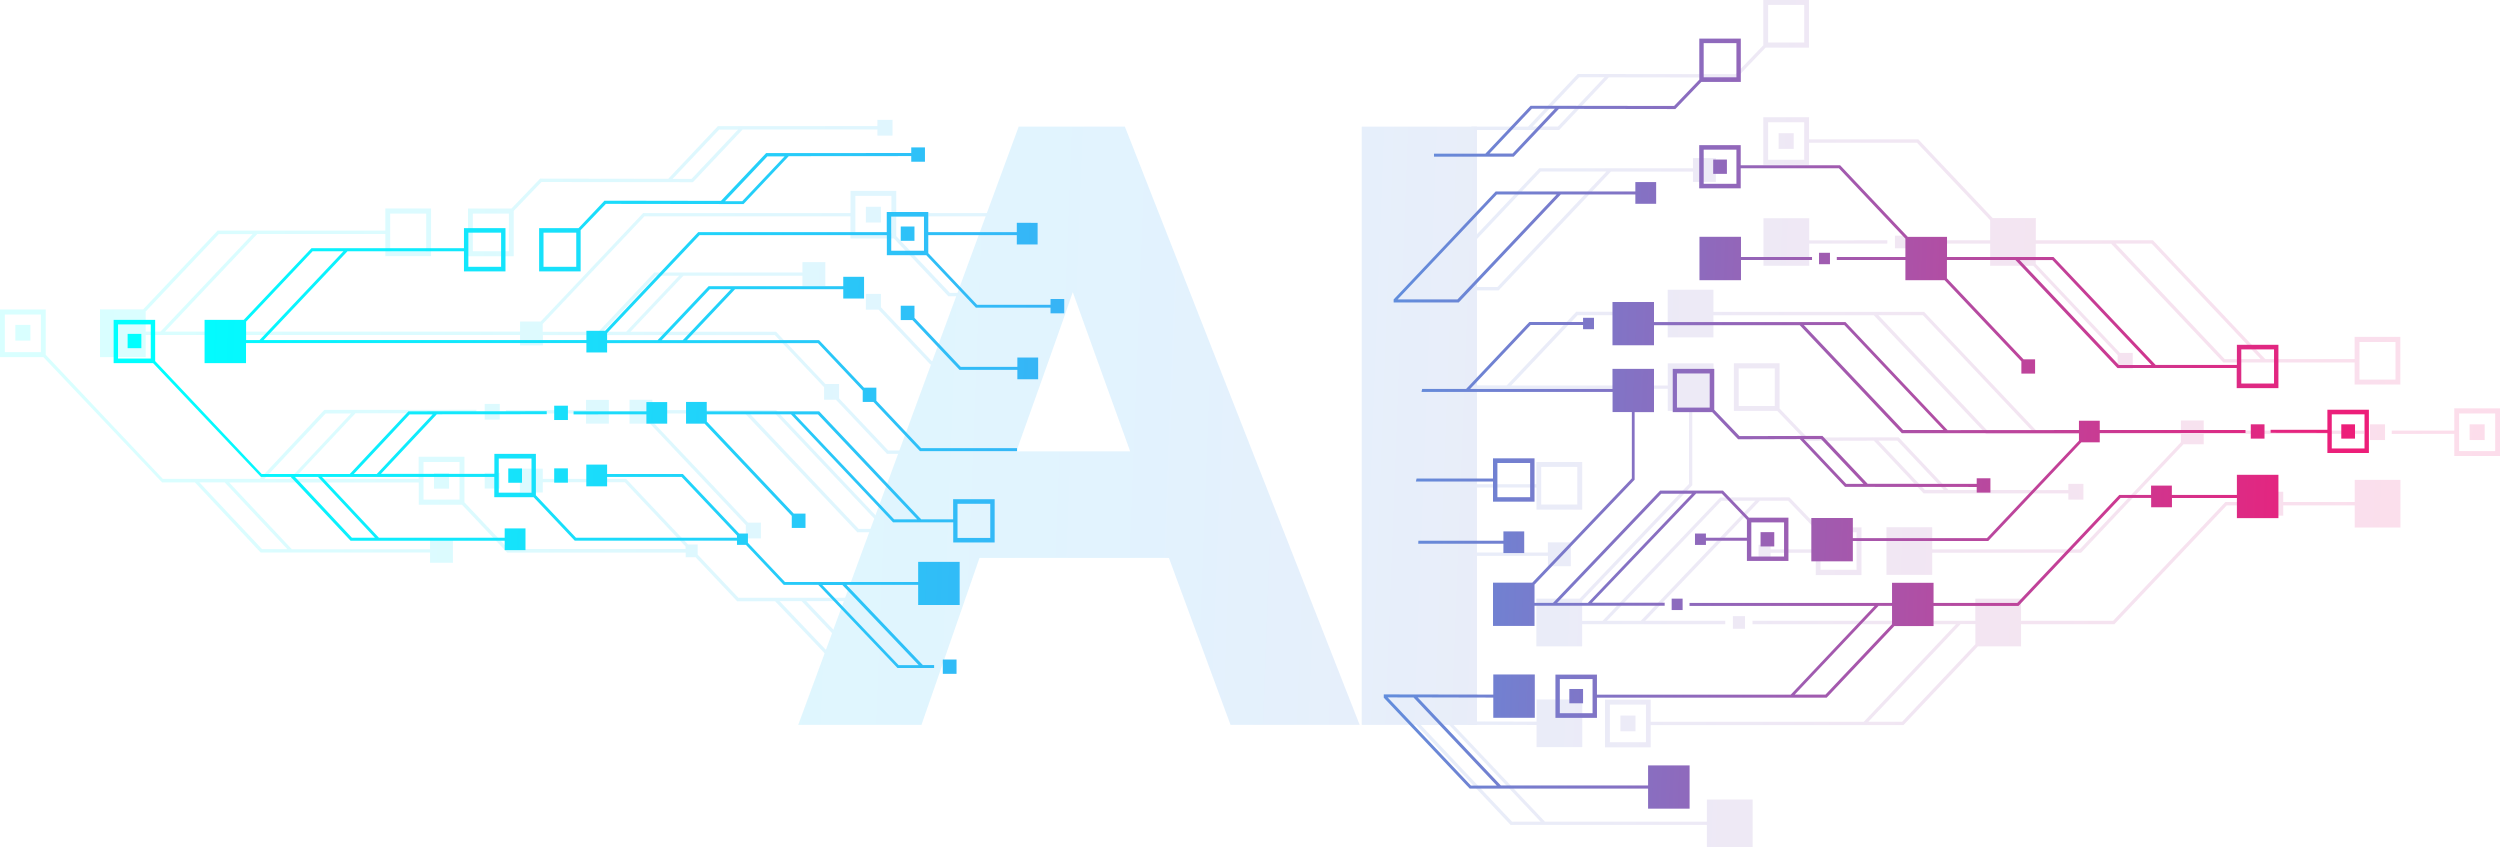 <svg width="1440" height="488" viewBox="0 0 1440 488" fill="none" xmlns="http://www.w3.org/2000/svg">
<g opacity="0.15">
<path d="M1413.65 249.899V262.666H1440V235.193H1413.65V248.013H1377.65V249.953L1413.65 249.899ZM1416.44 238.155H1437.21V259.811H1416.44V238.155Z" fill="url(#paint0_linear_2729_65)"/>
<path d="M1431.17 244.404H1422.49V253.454H1431.17V244.404Z" fill="url(#paint1_linear_2729_65)"/>
<path d="M950.873 417.647H1096.4L1096.66 417.378L1139.28 372.289H1164.13V359.522H1217.91L1282.59 291.109H1301.96V297.034H1315.14V291.109H1356.31V303.875H1382.66V276.402H1356.31V289.169H1315.14V283.244H1301.96V289.169H1281.81L1217.13 357.583H1164.13V344.816H1137.78V357.583H1009.46V359.522H1126.68L1073.52 415.762H950.822V402.995H924.475V430.468H950.822V417.647H950.873ZM1095.63 415.708H1076.15L1129.31 359.468H1137.83V371.05L1095.63 415.708ZM948.084 427.505H927.316V405.85H948.084V427.505Z" fill="url(#paint2_linear_2729_65)"/>
<path d="M942.04 412.153H933.361V421.203H942.04V412.153Z" fill="url(#paint3_linear_2729_65)"/>
<path d="M1112.93 331.133V318.366H1198.69L1257.69 255.878H1269.36V249.899H1361.68V248.013H1269.36V242.196H1256.19V248.013L1172.96 248.067L1108.28 179.654H986.932V166.887H960.585V194.36H986.932V181.593H1079.3L1143.98 250.007H1256.19V254.747L1197.92 316.427H1112.93V303.66H1086.59V331.133H1112.93ZM1170.38 248.067H1144.76L1081.94 181.539H1107.56L1170.38 248.067Z" fill="url(#paint4_linear_2729_65)"/>
<path d="M1005.12 354.89H998.143V362.162H1005.12V354.89Z" fill="url(#paint5_linear_2729_65)"/>
<path d="M891.566 312.333V318.259H837.683C837.632 318.905 837.632 319.551 837.58 320.198H891.617V326.123H904.791V312.387H891.566V312.333Z" fill="url(#paint6_linear_2729_65)"/>
<path d="M1040.25 253.939L1079.35 253.831L1107.97 284.159H1108.34L1191.36 284.213V287.769H1200.03V278.719H1191.36V282.274L1122.23 282.22L1093.61 251.892L1041.02 252L1025.06 235.354V209.228H998.711V236.701H1023.72L1040.25 253.939ZM1022.27 233.846H1001.5V212.19H1022.27V233.846ZM1081.94 253.831H1092.84L1119.65 282.22H1108.75L1081.94 253.831Z" fill="url(#paint7_linear_2729_65)"/>
<path d="M1356.26 221.51H1382.6V194.037H1356.26V206.804H1304.75L1240.07 138.39H1172.65V125.623H1147.8L1104.93 80.265H1042V67.498H1015.66V94.971H1042V82.204H1104.15L1146.31 126.808V138.39H1102.81V140.329H1146.31V153.096H1171.16L1219.77 204.541V212.298H1228.45V203.302H1221.11L1172.6 151.965V140.383H1216L1280.68 208.797H1356.26V221.51ZM1039.21 92.062H1018.45V70.407H1039.21V92.062ZM1302.17 206.857H1281.45L1218.63 140.329H1239.35L1302.17 206.857ZM1359.05 196.999H1379.81V218.655H1359.05V196.999Z" fill="url(#paint8_linear_2729_65)"/>
<path d="M1373.77 244.404H1365.09V253.454H1373.77V244.404Z" fill="url(#paint9_linear_2729_65)"/>
<path d="M1063.13 312.764H1054.45V321.814H1063.13V312.764Z" fill="url(#paint10_linear_2729_65)"/>
<path d="M1009.51 488V460.527H983.161V473.294H889.913L837.167 417.485L885.057 417.593V430.36H911.404V402.887H885.057V415.654L815.676 415.492C815.676 415.708 815.676 416.462 815.676 417.539L870.127 475.179H983.161V487.946H1009.51V488ZM870.954 473.294L818.208 417.431L834.636 417.485L887.382 473.294H870.954Z" fill="url(#paint11_linear_2729_65)"/>
<path d="M1047.17 303.66L1030.69 286.476L990.859 286.53L923.028 357.637H911.301V346.055L974.741 279.527V236.755H986.985V209.281H960.637V222.048H870.437L908.718 181.539H941.988V184.178H948.962V176.906H941.988V179.546H907.943L867.854 221.995H840.009C839.854 222.641 839.751 223.287 839.596 223.934H960.637V236.701H972.881V278.719L909.855 344.816H884.954V372.289H911.301V359.522H993.752V357.583H947.671L1013.69 288.415H1029.91L1045.88 305.061V316.427H1019.89V313.787H1012.92V321.06H1019.89V318.42H1045.88V331.241H1072.23V303.768H1047.17V303.66ZM945.087 357.583H925.611L991.582 288.415H1011.06L945.087 357.583ZM1069.38 328.224H1048.62V306.569H1069.38V328.224Z" fill="url(#paint12_linear_2729_65)"/>
<path d="M884.953 266.113V278.88H836.547C836.392 279.527 836.237 280.173 836.082 280.82H885.005V293.587H911.352V266.113H884.953ZM908.511 290.624H887.743V268.968H908.511V290.624Z" fill="url(#paint13_linear_2729_65)"/>
<path d="M1033.17 76.71H1024.49V85.76H1033.17V76.71Z" fill="url(#paint14_linear_2729_65)"/>
<path d="M1098.47 135.75H1091.49V143.022H1098.47V135.75Z" fill="url(#paint15_linear_2729_65)"/>
<path d="M1015.76 153.096V125.677H1042.11V138.443L1087.1 138.39V140.329H1042.11V153.096H1015.76Z" fill="url(#paint16_linear_2729_65)"/>
<path d="M1015.66 0V26.073L999.693 42.718L908.77 42.611L880.149 72.939H847.603V74.878H898.076L926.696 44.55L1000.47 44.657L1016.95 27.473H1041.95V0H1015.66ZM897.353 72.885H882.784L909.596 44.496H924.165L897.353 72.885ZM1039.21 24.51H1018.45V2.855H1039.21V24.51Z" fill="url(#paint17_linear_2729_65)"/>
<path d="M975.153 90.985V96.91H886.658L821.979 165.324V167.264H863.204L927.884 98.85H975.153V104.775H988.327V91.039H975.153V90.985ZM862.481 165.324H824.613L887.433 98.796H925.301L862.481 165.324Z" fill="url(#paint18_linear_2729_65)"/>
<path d="M350.726 244.027V230.344H337.553V236.216H291.419V238.155H337.553V244.027H350.726Z" fill="url(#paint19_linear_2729_65)"/>
<path d="M507.415 119.105H498.736V128.155H507.415V119.105Z" fill="url(#paint20_linear_2729_65)"/>
<path d="M294.571 120.128H269.567V147.601H295.914V121.475L311.877 104.829L399.133 104.937L427.753 74.609L505.399 74.555V78.11H514.078V69.06H505.399V72.616L413.856 72.669H413.494L384.874 102.998L311.102 102.89L294.571 120.128ZM293.124 144.692H272.357V123.037H293.124V144.692ZM414.218 74.663H425.118L398.306 103.052H387.406L414.218 74.663Z" fill="url(#paint21_linear_2729_65)"/>
<path d="M536.086 359.037V331.564H509.739V344.331H425.325L401.871 319.498V313.626H396.292L360.646 275.864H312.652V269.938H299.479V283.675H312.652V277.749H359.871L394.897 314.811V316.212H292.918L267.501 289.331V263.097H241.154V275.81H169.345L204.733 238.047L274.372 237.994V236.054L187.168 236.108H186.806L149.662 275.81H93.765L26.347 204.379V178.253H0V205.726H25.004L93.352 277.857H112.259L150.127 318.259H247.715V324.184H260.888V310.448H247.715V316.373H168.105L131.994 277.911H241.205V290.731H266.106L292.143 318.312H394.949V320.952H400.631L424.602 346.324H446.455L496.617 399.008H519.813V397.069H512.736L464.381 346.271H509.791V359.037H536.086ZM23.557 202.817H2.79V181.162H23.557V202.817ZM165.522 316.319H150.953L114.842 277.857H129.411L165.522 316.319ZM152.193 275.917L187.581 238.155H202.201L166.813 275.917H152.193ZM264.711 287.769H243.943V266.113H264.711V287.769ZM510.101 397.069H497.392L449.038 346.271H461.746L510.101 397.069Z" fill="url(#paint22_linear_2729_65)"/>
<path d="M287.856 232.661H279.177V241.711H287.856V232.661Z" fill="url(#paint23_linear_2729_65)"/>
<path d="M287.856 272.362H279.177V281.412H287.856V272.362Z" fill="url(#paint24_linear_2729_65)"/>
<path d="M534.072 393.514H525.393V402.564H534.072V393.514Z" fill="url(#paint25_linear_2729_65)"/>
<path d="M558.249 319.336V291.863H531.902V304.63H511.703L447.023 236.216H375.782V230.29H362.609V244.027H374.388L429.613 302.475V310.124H438.292V301.074H430.853L375.782 242.788V238.155H429.097L493.776 306.569H531.902V319.336H558.249ZM494.551 304.63L431.731 238.101H446.3L509.171 304.63H494.551ZM534.692 294.772H555.459V316.427H534.692V294.772Z" fill="url(#paint26_linear_2729_65)"/>
<path d="M572.611 215.854V209.982H535.932L506.072 178.361H498.736V169.311H507.415V177.014L536.707 208.043H572.611V202.171H585.733V215.854H572.611Z" fill="url(#paint27_linear_2729_65)"/>
<path d="M258.667 272.416H249.988V281.466H258.667V272.416Z" fill="url(#paint28_linear_2729_65)"/>
<path d="M17.514 187.141H8.834V196.191H17.514V187.141Z" fill="url(#paint29_linear_2729_65)"/>
<path d="M593.636 168.718H547.142L516.248 136.019V124.599H572.3V130.525H585.474V116.842L572.3 116.788V122.714H516.248V109.947H489.901V122.714H370.461L311.412 185.202H299.53V198.939H312.704V193.013H446.299L474.661 223.018V230.236H481.48L510.927 261.427H572.455V259.487H511.65L483.288 229.482V221.186H475.436L446.971 191.074H363.177L393.657 158.806H462.211V164.732H475.384V150.995H462.211V156.921H376.918L344.63 191.128H312.601V186.602L371.184 124.599H489.849V137.366H514.853L546.263 170.657H593.533V174.213H602.212V165.163H593.533V168.718H593.636ZM377.797 158.806H391.177L360.697 191.074H347.317L377.797 158.806ZM513.459 134.457H492.691V112.802H513.459V134.457Z" fill="url(#paint30_linear_2729_65)"/>
<path d="M57.602 205.726H83.949V192.959H302.578V191.02H95.004L148.163 134.781H221.935V147.548H248.282V120.074H221.935V132.841H125.329L125.071 133.111L82.451 178.199H57.602V205.726ZM224.725 123.037H245.493V144.693H224.725V123.037ZM83.897 179.438L126.052 134.834H145.529L92.421 191.02H83.897V179.438Z" fill="url(#paint31_linear_2729_65)"/>
<path d="M850.754 72.939H784.369V417.539H850.754V72.939Z" fill="url(#paint32_linear_2729_65)"/>
<path d="M647.933 72.939H586.766L459.783 417.539H530.765L564.19 321.383H673.298L708.789 417.539H783.181L647.933 72.939ZM585.423 259.972C585.423 259.972 616.161 174.051 617.918 168.287C620.346 175.29 650.981 259.972 650.981 259.972H585.423Z" fill="url(#paint33_linear_2729_65)"/>
</g>
<path d="M1340.57 249.36V260.942H1364.49V236.001H1340.57V247.582H1307.87V249.306L1340.57 249.36ZM1343.1 238.64H1361.96V258.302H1343.1V238.64Z" fill="url(#paint34_linear_2729_65)"/>
<path d="M1356.49 244.404H1348.58V252.646H1356.49V244.404Z" fill="url(#paint35_linear_2729_65)"/>
<path d="M919.847 401.863H1052.15L1052.41 401.594L1091.15 360.6H1113.73V349.018H1162.65L1221.44 286.799H1239.06V292.186H1251.05V286.853H1288.45V298.435H1312.37V273.493H1288.45V285.075H1250.99V279.688H1239.01V285.075H1220.72L1161.93 347.294H1113.73V335.712H1089.81V347.294H973.161V349.018H1079.74L1031.43 400.14H919.847V388.558H895.928V413.499H919.847V401.863ZM1051.48 400.086H1033.76L1082.06 348.964H1089.81V359.522L1051.48 400.086ZM917.315 410.806H898.459V391.143H917.315V410.806Z" fill="url(#paint36_linear_2729_65)"/>
<path d="M911.839 396.854H903.935V405.096H911.839V396.854Z" fill="url(#paint37_linear_2729_65)"/>
<path d="M1067.24 323.215V311.633H1145.19L1198.82 254.801H1209.46V249.414H1293.41V247.69H1209.46V242.357H1197.47V247.69L1121.79 247.744L1063 185.525H952.703V173.943H928.784V198.885H952.703V187.303H1036.65L1095.44 249.522H1197.47V253.831L1144.47 309.963H1067.24V298.381H1043.32V323.322H1067.24V323.215ZM1119.46 247.69H1096.17L1039.03 187.249H1062.33L1119.46 247.69Z" fill="url(#paint38_linear_2729_65)"/>
<path d="M969.183 344.816H962.88V351.388H969.183V344.816Z" fill="url(#paint39_linear_2729_65)"/>
<path d="M865.965 306.084V311.471H816.99C816.938 312.064 816.938 312.656 816.887 313.195H865.965V318.582H877.95V306.084H865.965Z" fill="url(#paint40_linear_2729_65)"/>
<path d="M1001.16 253.023L1036.7 252.915L1062.74 280.443H1063.1L1138.58 280.496V283.729H1146.48V275.487H1138.58V278.719L1075.76 278.665L1049.72 251.084L1001.94 251.192L987.42 236.054V212.46H963.5V237.401H986.231L1001.16 253.023ZM984.785 234.762H965.929V215.099H984.785V234.762ZM1039.03 252.915H1048.95L1073.33 278.719H1063.41L1039.03 252.915Z" fill="url(#paint41_linear_2729_65)"/>
<path d="M1288.45 223.557H1312.37V198.615H1288.45V210.197H1241.64L1182.8 148.032H1121.48V136.45H1098.9L1059.9 95.187H1002.66V83.605H978.74V108.492H1002.66V96.91H1059.18L1097.51 137.474V148.032H1057.99V149.756H1097.51V161.392H1120.08L1164.31 208.15V215.207H1172.21V206.965H1165.55L1121.43 160.314V149.756H1160.85L1219.64 211.975H1288.34V223.557H1288.45ZM1000.18 105.853H981.323V86.191H1000.18V105.853ZM1239.27 210.251H1220.46L1163.33 149.81H1182.18L1239.27 210.251ZM1290.98 201.255H1309.84V220.917H1290.98V201.255Z" fill="url(#paint42_linear_2729_65)"/>
<path d="M1304.36 244.404H1296.46V252.646H1304.36V244.404Z" fill="url(#paint43_linear_2729_65)"/>
<path d="M1021.98 306.515H1014.08V314.757H1021.98V306.515Z" fill="url(#paint44_linear_2729_65)"/>
<path d="M973.212 465.806V440.865H949.293V452.446H864.517L816.576 401.702L860.126 401.81V413.445H884.045V388.504H860.126V400.086L797.048 399.978C797.048 400.193 797.048 400.84 797.048 401.863L846.539 454.224H949.293V465.806H973.212ZM847.211 452.446L799.269 401.702L814.199 401.756L862.141 452.5H847.211V452.446Z" fill="url(#paint45_linear_2729_65)"/>
<path d="M1007.41 298.219L992.431 282.597H956.216L894.533 347.24H883.891V336.736L941.544 276.295V237.401H952.703V212.46H928.784V224.042H846.798L881.618 187.195H911.839V189.619H918.142V183.047H911.839V185.471H880.894L844.473 224.042H819.159C819.056 224.634 818.901 225.227 818.798 225.765H928.836V237.347H939.943V275.54L882.599 335.604H859.972V360.546H883.891V348.91H958.851V347.186H916.954L976.984 284.267H991.707L1006.22 299.404V309.747H982.615V307.323H976.312V313.895H982.615V311.471H1006.22V323.107H1030.14V298.165H1007.41V298.219ZM914.629 347.24H896.909L956.888 284.375H974.607L914.629 347.24ZM1027.61 320.575H1008.76V300.913H1027.61V320.575Z" fill="url(#paint46_linear_2729_65)"/>
<path d="M859.971 264.066V275.648H815.956C815.801 276.241 815.646 276.779 815.543 277.372H859.971V288.954H883.89V264.012H859.971V264.066ZM881.359 286.368H862.503V266.706H881.359V286.368Z" fill="url(#paint47_linear_2729_65)"/>
<path d="M994.703 91.901H986.799V100.143H994.703V91.901Z" fill="url(#paint48_linear_2729_65)"/>
<path d="M1054.06 145.608H1047.76V152.18H1054.06V145.608Z" fill="url(#paint49_linear_2729_65)"/>
<path d="M978.895 161.392V136.397H1002.81V148.032H1043.73V149.756H1002.81V161.392H978.895Z" fill="url(#paint50_linear_2729_65)"/>
<path d="M978.792 22.14V45.897L964.275 61.034L881.617 60.926L855.58 88.507H825.979V90.231H871.905L897.942 62.704L964.998 62.811L979.98 47.189H1002.71V22.248H978.792V22.14ZM871.234 88.453H857.957L882.341 62.65H895.566L871.234 88.453ZM1000.18 44.496H981.323V24.834H1000.18V44.496Z" fill="url(#paint51_linear_2729_65)"/>
<path d="M941.958 104.883V110.27H861.522L802.731 172.489V174.213H840.237L899.028 111.994H941.958V117.381H953.943V104.883H941.958ZM839.514 172.435H805.056L862.193 111.994H896.651L839.514 172.435Z" fill="url(#paint52_linear_2729_65)"/>
<path d="M384.307 244.027V231.583H372.322V236.916H330.373V238.694L372.322 238.64V244.027H384.307Z" fill="url(#paint53_linear_2729_65)"/>
<path d="M526.734 130.471H518.83V138.713H526.734V130.471Z" fill="url(#paint54_linear_2729_65)"/>
<path d="M333.263 131.387H310.532V156.328H334.451V132.572L348.968 117.435L428.268 117.542L454.305 89.961L524.874 89.908V93.14H532.778V84.898H524.874V88.13L441.648 88.184H441.286L415.249 115.711L348.193 115.603L333.263 131.387ZM331.92 153.689H313.064V134.026H331.92V153.689ZM442.009 90.069H451.928L427.544 115.872H417.626L442.009 90.069Z" fill="url(#paint55_linear_2729_65)"/>
<path d="M552.772 348.587V323.646H528.853V335.227H452.137L430.801 312.656V307.323H425.738L393.295 273.009H349.693V267.622H337.708V280.119H349.693V274.732H392.623L424.498 308.454V309.747H331.767L308.674 285.291V261.427H284.755V272.955H219.404L251.589 238.64L314.925 238.586V236.862L235.626 236.916H235.264L201.478 273.009H150.695L89.373 207.989V184.232H65.454V209.174H88.185L150.333 274.732H167.485L201.943 311.471H290.696V316.858H302.682V304.36H290.696V309.747H218.267L185.463 274.732H284.703V286.368H307.331L331.043 311.417H424.498V313.841H429.664L451.465 336.897H471.355L516.971 384.787H538.049V383.063H531.54L487.576 336.897H528.853V348.479H552.772V348.587ZM86.842 206.534H67.986V186.872H86.842V206.534ZM215.943 309.747H202.717L169.913 274.732H183.19L215.943 309.747ZM203.802 273.009L235.935 238.694H249.212L217.028 273.009H203.802ZM306.143 283.782H287.287V264.12H306.143V283.782ZM529.163 383.117H517.591L473.628 336.951H485.2L529.163 383.117Z" fill="url(#paint56_linear_2729_65)"/>
<path d="M327.116 233.684H319.212V241.926H327.116V233.684Z" fill="url(#paint57_linear_2729_65)"/>
<path d="M327.116 269.776H319.212V278.018H327.116V269.776Z" fill="url(#paint58_linear_2729_65)"/>
<path d="M550.965 379.885H543.061V388.127H550.965V379.885Z" fill="url(#paint59_linear_2729_65)"/>
<path d="M572.921 312.495V287.553H549.002V299.135H530.611L471.821 236.916H407.089V231.529H395.156V244.027H405.85L456.064 297.142V304.091H463.968V295.849H457.201L407.141 242.842V238.64H455.599L514.389 300.859H549.054V312.441H572.921V312.495ZM515.009 299.135L457.872 238.694H471.149L528.286 299.135H515.009ZM551.534 290.193H570.39V309.855H551.534V290.193Z" fill="url(#paint60_linear_2729_65)"/>
<path d="M585.989 218.439V213.052H552.668L525.546 184.34H518.83V176.098H526.734V183.101L553.391 211.328H585.989V205.942H597.975V218.439H585.989Z" fill="url(#paint61_linear_2729_65)"/>
<path d="M300.667 269.83H292.763V278.072H300.667V269.83Z" fill="url(#paint62_linear_2729_65)"/>
<path d="M81.417 192.313H73.513V200.555H81.417V192.313Z" fill="url(#paint63_linear_2729_65)"/>
<path d="M605.105 175.559H562.794L534.691 145.824V135.427H585.68V140.814H597.665V128.37L585.68 128.316V133.703H534.691V122.121H510.772V133.703H402.18L348.556 190.535H337.759V203.033H349.692V197.646H471.148L496.926 224.957V231.529H503.126L529.886 259.865H585.835V258.141H530.558L504.779 230.829V223.287H497.65L471.767 195.922H395.671L423.413 166.563H485.716V171.95H497.701V159.453H485.716V164.839H408.173L378.778 195.922H349.692V191.828L402.955 135.427H510.823V147.009H533.554L562.123 177.229H605.105V180.461H613.009V172.22H605.105V175.559ZM408.896 166.563H421.036L393.294 195.922H381.154L408.896 166.563ZM532.211 144.423H513.355V124.761H532.211V144.423Z" fill="url(#paint64_linear_2729_65)"/>
<path d="M117.786 209.174H141.705V197.592H340.445V195.868H151.831L200.134 144.746H267.241V156.328H291.161V131.387H267.241V142.969H179.418L179.159 143.238L140.414 184.232H117.838V209.174H117.786ZM269.773 134.026H288.629V153.689H269.773V134.026ZM141.705 185.31L180.038 144.746H197.809L149.506 195.868H141.757V185.31H141.705Z" fill="url(#paint65_linear_2729_65)"/>
<defs>
<linearGradient id="paint0_linear_2729_65" x1="27.026" y1="190.857" x2="1427.04" y2="244.295" gradientUnits="userSpaceOnUse">
<stop stop-color="#00FFFF"/>
<stop offset="0.187" stop-color="#18DFFB"/>
<stop offset="0.461" stop-color="#3FA9F5"/>
<stop offset="1" stop-color="#ED1E79"/>
</linearGradient>
<linearGradient id="paint1_linear_2729_65" x1="27.043" y1="190.858" x2="1427.04" y2="244.294" gradientUnits="userSpaceOnUse">
<stop stop-color="#00FFFF"/>
<stop offset="0.187" stop-color="#18DFFB"/>
<stop offset="0.461" stop-color="#3FA9F5"/>
<stop offset="1" stop-color="#ED1E79"/>
</linearGradient>
<linearGradient id="paint2_linear_2729_65" x1="22.611" y1="306.465" x2="1422.62" y2="359.903" gradientUnits="userSpaceOnUse">
<stop stop-color="#00FFFF"/>
<stop offset="0.187" stop-color="#18DFFB"/>
<stop offset="0.461" stop-color="#3FA9F5"/>
<stop offset="1" stop-color="#ED1E79"/>
</linearGradient>
<linearGradient id="paint3_linear_2729_65" x1="19.859" y1="378.584" x2="1419.87" y2="432.022" gradientUnits="userSpaceOnUse">
<stop stop-color="#00FFFF"/>
<stop offset="0.187" stop-color="#18DFFB"/>
<stop offset="0.461" stop-color="#3FA9F5"/>
<stop offset="1" stop-color="#ED1E79"/>
</linearGradient>
<linearGradient id="paint4_linear_2729_65" x1="26.406" y1="207.051" x2="1426.42" y2="260.489" gradientUnits="userSpaceOnUse">
<stop stop-color="#00FFFF"/>
<stop offset="0.187" stop-color="#18DFFB"/>
<stop offset="0.461" stop-color="#3FA9F5"/>
<stop offset="1" stop-color="#ED1E79"/>
</linearGradient>
<linearGradient id="paint5_linear_2729_65" x1="22.172" y1="317.889" x2="1422.19" y2="371.328" gradientUnits="userSpaceOnUse">
<stop stop-color="#00FFFF"/>
<stop offset="0.187" stop-color="#18DFFB"/>
<stop offset="0.461" stop-color="#3FA9F5"/>
<stop offset="1" stop-color="#ED1E79"/>
</linearGradient>
<linearGradient id="paint6_linear_2729_65" x1="23.509" y1="282.881" x2="1423.52" y2="336.319" gradientUnits="userSpaceOnUse">
<stop stop-color="#00FFFF"/>
<stop offset="0.187" stop-color="#18DFFB"/>
<stop offset="0.461" stop-color="#3FA9F5"/>
<stop offset="1" stop-color="#ED1E79"/>
</linearGradient>
<linearGradient id="paint7_linear_2729_65" x1="26.537" y1="203.63" x2="1426.55" y2="257.068" gradientUnits="userSpaceOnUse">
<stop stop-color="#00FFFF"/>
<stop offset="0.187" stop-color="#18DFFB"/>
<stop offset="0.461" stop-color="#3FA9F5"/>
<stop offset="1" stop-color="#ED1E79"/>
</linearGradient>
<linearGradient id="paint8_linear_2729_65" x1="30.643" y1="96.03" x2="1430.65" y2="149.468" gradientUnits="userSpaceOnUse">
<stop stop-color="#00FFFF"/>
<stop offset="0.187" stop-color="#18DFFB"/>
<stop offset="0.461" stop-color="#3FA9F5"/>
<stop offset="1" stop-color="#ED1E79"/>
</linearGradient>
<linearGradient id="paint9_linear_2729_65" x1="26.933" y1="193.235" x2="1426.95" y2="246.673" gradientUnits="userSpaceOnUse">
<stop stop-color="#00FFFF"/>
<stop offset="0.187" stop-color="#18DFFB"/>
<stop offset="0.461" stop-color="#3FA9F5"/>
<stop offset="1" stop-color="#ED1E79"/>
</linearGradient>
<linearGradient id="paint10_linear_2729_65" x1="23.833" y1="274.365" x2="1423.85" y2="327.803" gradientUnits="userSpaceOnUse">
<stop stop-color="#00FFFF"/>
<stop offset="0.187" stop-color="#18DFFB"/>
<stop offset="0.461" stop-color="#3FA9F5"/>
<stop offset="1" stop-color="#ED1E79"/>
</linearGradient>
<linearGradient id="paint11_linear_2729_65" x1="18.777" y1="406.937" x2="1418.79" y2="460.375" gradientUnits="userSpaceOnUse">
<stop stop-color="#00FFFF"/>
<stop offset="0.187" stop-color="#18DFFB"/>
<stop offset="0.461" stop-color="#3FA9F5"/>
<stop offset="1" stop-color="#ED1E79"/>
</linearGradient>
<linearGradient id="paint12_linear_2729_65" x1="25.241" y1="237.607" x2="1425.25" y2="291.045" gradientUnits="userSpaceOnUse">
<stop stop-color="#00FFFF"/>
<stop offset="0.187" stop-color="#18DFFB"/>
<stop offset="0.461" stop-color="#3FA9F5"/>
<stop offset="1" stop-color="#ED1E79"/>
</linearGradient>
<linearGradient id="paint13_linear_2729_65" x1="25.015" y1="243.579" x2="1425.03" y2="297.017" gradientUnits="userSpaceOnUse">
<stop stop-color="#00FFFF"/>
<stop offset="0.187" stop-color="#18DFFB"/>
<stop offset="0.461" stop-color="#3FA9F5"/>
<stop offset="1" stop-color="#ED1E79"/>
</linearGradient>
<linearGradient id="paint14_linear_2729_65" x1="32.779" y1="39.91" x2="1432.8" y2="93.349" gradientUnits="userSpaceOnUse">
<stop stop-color="#00FFFF"/>
<stop offset="0.187" stop-color="#18DFFB"/>
<stop offset="0.461" stop-color="#3FA9F5"/>
<stop offset="1" stop-color="#ED1E79"/>
</linearGradient>
<linearGradient id="paint15_linear_2729_65" x1="30.674" y1="95.211" x2="1430.69" y2="148.649" gradientUnits="userSpaceOnUse">
<stop stop-color="#00FFFF"/>
<stop offset="0.187" stop-color="#18DFFB"/>
<stop offset="0.461" stop-color="#3FA9F5"/>
<stop offset="1" stop-color="#ED1E79"/>
</linearGradient>
<linearGradient id="paint16_linear_2729_65" x1="30.569" y1="97.948" x2="1430.58" y2="151.385" gradientUnits="userSpaceOnUse">
<stop stop-color="#00FFFF"/>
<stop offset="0.187" stop-color="#18DFFB"/>
<stop offset="0.461" stop-color="#3FA9F5"/>
<stop offset="1" stop-color="#ED1E79"/>
</linearGradient>
<linearGradient id="paint17_linear_2729_65" x1="34.325" y1="-0.382" x2="1434.34" y2="53.056" gradientUnits="userSpaceOnUse">
<stop stop-color="#00FFFF"/>
<stop offset="0.187" stop-color="#18DFFB"/>
<stop offset="0.461" stop-color="#3FA9F5"/>
<stop offset="1" stop-color="#ED1E79"/>
</linearGradient>
<linearGradient id="paint18_linear_2729_65" x1="30.768" y1="92.802" x2="1430.78" y2="146.24" gradientUnits="userSpaceOnUse">
<stop stop-color="#00FFFF"/>
<stop offset="0.187" stop-color="#18DFFB"/>
<stop offset="0.461" stop-color="#3FA9F5"/>
<stop offset="1" stop-color="#ED1E79"/>
</linearGradient>
<linearGradient id="paint19_linear_2729_65" x1="25.76" y1="223.97" x2="1425.77" y2="277.408" gradientUnits="userSpaceOnUse">
<stop stop-color="#00FFFF"/>
<stop offset="0.187" stop-color="#18DFFB"/>
<stop offset="0.461" stop-color="#3FA9F5"/>
<stop offset="1" stop-color="#ED1E79"/>
</linearGradient>
<linearGradient id="paint20_linear_2729_65" x1="30.339" y1="104.005" x2="1430.35" y2="157.444" gradientUnits="userSpaceOnUse">
<stop stop-color="#00FFFF"/>
<stop offset="0.187" stop-color="#18DFFB"/>
<stop offset="0.461" stop-color="#3FA9F5"/>
<stop offset="1" stop-color="#ED1E79"/>
</linearGradient>
<linearGradient id="paint21_linear_2729_65" x1="30.746" y1="93.36" x2="1430.76" y2="146.798" gradientUnits="userSpaceOnUse">
<stop stop-color="#00FFFF"/>
<stop offset="0.187" stop-color="#18DFFB"/>
<stop offset="0.461" stop-color="#3FA9F5"/>
<stop offset="1" stop-color="#ED1E79"/>
</linearGradient>
<linearGradient id="paint22_linear_2729_65" x1="23.67" y1="278.746" x2="1423.68" y2="332.184" gradientUnits="userSpaceOnUse">
<stop stop-color="#00FFFF"/>
<stop offset="0.187" stop-color="#18DFFB"/>
<stop offset="0.461" stop-color="#3FA9F5"/>
<stop offset="1" stop-color="#ED1E79"/>
</linearGradient>
<linearGradient id="paint23_linear_2729_65" x1="25.664" y1="226.473" x2="1425.68" y2="279.911" gradientUnits="userSpaceOnUse">
<stop stop-color="#00FFFF"/>
<stop offset="0.187" stop-color="#18DFFB"/>
<stop offset="0.461" stop-color="#3FA9F5"/>
<stop offset="1" stop-color="#ED1E79"/>
</linearGradient>
<linearGradient id="paint24_linear_2729_65" x1="24.152" y1="266.12" x2="1424.17" y2="319.558" gradientUnits="userSpaceOnUse">
<stop stop-color="#00FFFF"/>
<stop offset="0.187" stop-color="#18DFFB"/>
<stop offset="0.461" stop-color="#3FA9F5"/>
<stop offset="1" stop-color="#ED1E79"/>
</linearGradient>
<linearGradient id="paint25_linear_2729_65" x1="19.923" y1="376.858" x2="1419.94" y2="430.296" gradientUnits="userSpaceOnUse">
<stop stop-color="#00FFFF"/>
<stop offset="0.187" stop-color="#18DFFB"/>
<stop offset="0.461" stop-color="#3FA9F5"/>
<stop offset="1" stop-color="#ED1E79"/>
</linearGradient>
<linearGradient id="paint26_linear_2729_65" x1="24.5" y1="257.01" x2="1424.51" y2="310.448" gradientUnits="userSpaceOnUse">
<stop stop-color="#00FFFF"/>
<stop offset="0.187" stop-color="#18DFFB"/>
<stop offset="0.461" stop-color="#3FA9F5"/>
<stop offset="1" stop-color="#ED1E79"/>
</linearGradient>
<linearGradient id="paint27_linear_2729_65" x1="27.77" y1="171.334" x2="1427.78" y2="224.772" gradientUnits="userSpaceOnUse">
<stop stop-color="#00FFFF"/>
<stop offset="0.187" stop-color="#18DFFB"/>
<stop offset="0.461" stop-color="#3FA9F5"/>
<stop offset="1" stop-color="#ED1E79"/>
</linearGradient>
<linearGradient id="paint28_linear_2729_65" x1="24.103" y1="267.388" x2="1424.11" y2="320.826" gradientUnits="userSpaceOnUse">
<stop stop-color="#00FFFF"/>
<stop offset="0.187" stop-color="#18DFFB"/>
<stop offset="0.461" stop-color="#3FA9F5"/>
<stop offset="1" stop-color="#ED1E79"/>
</linearGradient>
<linearGradient id="paint29_linear_2729_65" x1="26.972" y1="192.242" x2="1426.98" y2="245.68" gradientUnits="userSpaceOnUse">
<stop stop-color="#00FFFF"/>
<stop offset="0.187" stop-color="#18DFFB"/>
<stop offset="0.461" stop-color="#3FA9F5"/>
<stop offset="1" stop-color="#ED1E79"/>
</linearGradient>
<linearGradient id="paint30_linear_2729_65" x1="27.992" y1="165.508" x2="1428" y2="218.946" gradientUnits="userSpaceOnUse">
<stop stop-color="#00FFFF"/>
<stop offset="0.187" stop-color="#18DFFB"/>
<stop offset="0.461" stop-color="#3FA9F5"/>
<stop offset="1" stop-color="#ED1E79"/>
</linearGradient>
<linearGradient id="paint31_linear_2729_65" x1="28.287" y1="157.755" x2="1428.3" y2="211.193" gradientUnits="userSpaceOnUse">
<stop stop-color="#00FFFF"/>
<stop offset="0.187" stop-color="#18DFFB"/>
<stop offset="0.461" stop-color="#3FA9F5"/>
<stop offset="1" stop-color="#ED1E79"/>
</linearGradient>
<linearGradient id="paint32_linear_2729_65" x1="26.202" y1="212.395" x2="1426.21" y2="265.833" gradientUnits="userSpaceOnUse">
<stop stop-color="#00FFFF"/>
<stop offset="0.187" stop-color="#18DFFB"/>
<stop offset="0.461" stop-color="#3FA9F5"/>
<stop offset="1" stop-color="#ED1E79"/>
</linearGradient>
<linearGradient id="paint33_linear_2729_65" x1="25.784" y1="223.322" x2="1425.79" y2="276.76" gradientUnits="userSpaceOnUse">
<stop stop-color="#00FFFF"/>
<stop offset="0.187" stop-color="#18DFFB"/>
<stop offset="0.461" stop-color="#3FA9F5"/>
<stop offset="1" stop-color="#ED1E79"/>
</linearGradient>
<linearGradient id="paint34_linear_2729_65" x1="80.023" y1="195.687" x2="1352.76" y2="244.267" gradientUnits="userSpaceOnUse">
<stop stop-color="#00FFFF"/>
<stop offset="0.187" stop-color="#18DFFB"/>
<stop offset="0.461" stop-color="#3FA9F5"/>
<stop offset="1" stop-color="#ED1E79"/>
</linearGradient>
<linearGradient id="paint35_linear_2729_65" x1="80.017" y1="195.687" x2="1352.76" y2="244.267" gradientUnits="userSpaceOnUse">
<stop stop-color="#00FFFF"/>
<stop offset="0.187" stop-color="#18DFFB"/>
<stop offset="0.461" stop-color="#3FA9F5"/>
<stop offset="1" stop-color="#ED1E79"/>
</linearGradient>
<linearGradient id="paint36_linear_2729_65" x1="76.009" y1="300.785" x2="1348.75" y2="349.365" gradientUnits="userSpaceOnUse">
<stop stop-color="#00FFFF"/>
<stop offset="0.187" stop-color="#18DFFB"/>
<stop offset="0.461" stop-color="#3FA9F5"/>
<stop offset="1" stop-color="#ED1E79"/>
</linearGradient>
<linearGradient id="paint37_linear_2729_65" x1="73.504" y1="366.348" x2="1346.25" y2="414.928" gradientUnits="userSpaceOnUse">
<stop stop-color="#00FFFF"/>
<stop offset="0.187" stop-color="#18DFFB"/>
<stop offset="0.461" stop-color="#3FA9F5"/>
<stop offset="1" stop-color="#ED1E79"/>
</linearGradient>
<linearGradient id="paint38_linear_2729_65" x1="79.459" y1="210.408" x2="1352.2" y2="258.988" gradientUnits="userSpaceOnUse">
<stop stop-color="#00FFFF"/>
<stop offset="0.187" stop-color="#18DFFB"/>
<stop offset="0.461" stop-color="#3FA9F5"/>
<stop offset="1" stop-color="#ED1E79"/>
</linearGradient>
<linearGradient id="paint39_linear_2729_65" x1="75.616" y1="311.171" x2="1348.35" y2="359.75" gradientUnits="userSpaceOnUse">
<stop stop-color="#00FFFF"/>
<stop offset="0.187" stop-color="#18DFFB"/>
<stop offset="0.461" stop-color="#3FA9F5"/>
<stop offset="1" stop-color="#ED1E79"/>
</linearGradient>
<linearGradient id="paint40_linear_2729_65" x1="76.826" y1="279.346" x2="1349.56" y2="327.926" gradientUnits="userSpaceOnUse">
<stop stop-color="#00FFFF"/>
<stop offset="0.187" stop-color="#18DFFB"/>
<stop offset="0.461" stop-color="#3FA9F5"/>
<stop offset="1" stop-color="#ED1E79"/>
</linearGradient>
<linearGradient id="paint41_linear_2729_65" x1="79.579" y1="207.299" x2="1352.32" y2="255.879" gradientUnits="userSpaceOnUse">
<stop stop-color="#00FFFF"/>
<stop offset="0.187" stop-color="#18DFFB"/>
<stop offset="0.461" stop-color="#3FA9F5"/>
<stop offset="1" stop-color="#ED1E79"/>
</linearGradient>
<linearGradient id="paint42_linear_2729_65" x1="83.311" y1="109.481" x2="1356.05" y2="158.061" gradientUnits="userSpaceOnUse">
<stop stop-color="#00FFFF"/>
<stop offset="0.187" stop-color="#18DFFB"/>
<stop offset="0.461" stop-color="#3FA9F5"/>
<stop offset="1" stop-color="#ED1E79"/>
</linearGradient>
<linearGradient id="paint43_linear_2729_65" x1="79.936" y1="197.849" x2="1352.68" y2="246.429" gradientUnits="userSpaceOnUse">
<stop stop-color="#00FFFF"/>
<stop offset="0.187" stop-color="#18DFFB"/>
<stop offset="0.461" stop-color="#3FA9F5"/>
<stop offset="1" stop-color="#ED1E79"/>
</linearGradient>
<linearGradient id="paint44_linear_2729_65" x1="77.12" y1="271.603" x2="1349.86" y2="320.184" gradientUnits="userSpaceOnUse">
<stop stop-color="#00FFFF"/>
<stop offset="0.187" stop-color="#18DFFB"/>
<stop offset="0.461" stop-color="#3FA9F5"/>
<stop offset="1" stop-color="#ED1E79"/>
</linearGradient>
<linearGradient id="paint45_linear_2729_65" x1="72.523" y1="392.124" x2="1345.26" y2="440.704" gradientUnits="userSpaceOnUse">
<stop stop-color="#00FFFF"/>
<stop offset="0.187" stop-color="#18DFFB"/>
<stop offset="0.461" stop-color="#3FA9F5"/>
<stop offset="1" stop-color="#ED1E79"/>
</linearGradient>
<linearGradient id="paint46_linear_2729_65" x1="78.4" y1="238.187" x2="1351.14" y2="286.767" gradientUnits="userSpaceOnUse">
<stop stop-color="#00FFFF"/>
<stop offset="0.187" stop-color="#18DFFB"/>
<stop offset="0.461" stop-color="#3FA9F5"/>
<stop offset="1" stop-color="#ED1E79"/>
</linearGradient>
<linearGradient id="paint47_linear_2729_65" x1="78.195" y1="243.616" x2="1350.94" y2="292.196" gradientUnits="userSpaceOnUse">
<stop stop-color="#00FFFF"/>
<stop offset="0.187" stop-color="#18DFFB"/>
<stop offset="0.461" stop-color="#3FA9F5"/>
<stop offset="1" stop-color="#ED1E79"/>
</linearGradient>
<linearGradient id="paint48_linear_2729_65" x1="85.271" y1="58.463" x2="1357.99" y2="107.042" gradientUnits="userSpaceOnUse">
<stop stop-color="#00FFFF"/>
<stop offset="0.187" stop-color="#18DFFB"/>
<stop offset="0.461" stop-color="#3FA9F5"/>
<stop offset="1" stop-color="#ED1E79"/>
</linearGradient>
<linearGradient id="paint49_linear_2729_65" x1="83.344" y1="108.736" x2="1356.08" y2="157.316" gradientUnits="userSpaceOnUse">
<stop stop-color="#00FFFF"/>
<stop offset="0.187" stop-color="#18DFFB"/>
<stop offset="0.461" stop-color="#3FA9F5"/>
<stop offset="1" stop-color="#ED1E79"/>
</linearGradient>
<linearGradient id="paint50_linear_2729_65" x1="83.242" y1="111.224" x2="1355.98" y2="159.804" gradientUnits="userSpaceOnUse">
<stop stop-color="#00FFFF"/>
<stop offset="0.187" stop-color="#18DFFB"/>
<stop offset="0.461" stop-color="#3FA9F5"/>
<stop offset="1" stop-color="#ED1E79"/>
</linearGradient>
<linearGradient id="paint51_linear_2729_65" x1="86.658" y1="21.833" x2="1359.39" y2="70.413" gradientUnits="userSpaceOnUse">
<stop stop-color="#00FFFF"/>
<stop offset="0.187" stop-color="#18DFFB"/>
<stop offset="0.461" stop-color="#3FA9F5"/>
<stop offset="1" stop-color="#ED1E79"/>
</linearGradient>
<linearGradient id="paint52_linear_2729_65" x1="83.425" y1="106.546" x2="1356.16" y2="155.126" gradientUnits="userSpaceOnUse">
<stop stop-color="#00FFFF"/>
<stop offset="0.187" stop-color="#18DFFB"/>
<stop offset="0.461" stop-color="#3FA9F5"/>
<stop offset="1" stop-color="#ED1E79"/>
</linearGradient>
<linearGradient id="paint53_linear_2729_65" x1="88.873" y1="225.79" x2="1361.61" y2="274.37" gradientUnits="userSpaceOnUse">
<stop stop-color="#00FFFF"/>
<stop offset="0.187" stop-color="#18DFFB"/>
<stop offset="0.461" stop-color="#3FA9F5"/>
<stop offset="1" stop-color="#ED1E79"/>
</linearGradient>
<linearGradient id="paint54_linear_2729_65" x1="93.035" y1="116.731" x2="1365.77" y2="165.31" gradientUnits="userSpaceOnUse">
<stop stop-color="#00FFFF"/>
<stop offset="0.187" stop-color="#18DFFB"/>
<stop offset="0.461" stop-color="#3FA9F5"/>
<stop offset="1" stop-color="#ED1E79"/>
</linearGradient>
<linearGradient id="paint55_linear_2729_65" x1="93.403" y1="107.054" x2="1366.14" y2="155.634" gradientUnits="userSpaceOnUse">
<stop stop-color="#00FFFF"/>
<stop offset="0.187" stop-color="#18DFFB"/>
<stop offset="0.461" stop-color="#3FA9F5"/>
<stop offset="1" stop-color="#ED1E79"/>
</linearGradient>
<linearGradient id="paint56_linear_2729_65" x1="86.971" y1="275.586" x2="1359.71" y2="324.166" gradientUnits="userSpaceOnUse">
<stop stop-color="#00FFFF"/>
<stop offset="0.187" stop-color="#18DFFB"/>
<stop offset="0.461" stop-color="#3FA9F5"/>
<stop offset="1" stop-color="#ED1E79"/>
</linearGradient>
<linearGradient id="paint57_linear_2729_65" x1="88.784" y1="228.065" x2="1361.52" y2="276.645" gradientUnits="userSpaceOnUse">
<stop stop-color="#00FFFF"/>
<stop offset="0.187" stop-color="#18DFFB"/>
<stop offset="0.461" stop-color="#3FA9F5"/>
<stop offset="1" stop-color="#ED1E79"/>
</linearGradient>
<linearGradient id="paint58_linear_2729_65" x1="87.409" y1="264.108" x2="1360.14" y2="312.688" gradientUnits="userSpaceOnUse">
<stop stop-color="#00FFFF"/>
<stop offset="0.187" stop-color="#18DFFB"/>
<stop offset="0.461" stop-color="#3FA9F5"/>
<stop offset="1" stop-color="#ED1E79"/>
</linearGradient>
<linearGradient id="paint59_linear_2729_65" x1="83.569" y1="364.779" x2="1356.3" y2="413.359" gradientUnits="userSpaceOnUse">
<stop stop-color="#00FFFF"/>
<stop offset="0.187" stop-color="#18DFFB"/>
<stop offset="0.461" stop-color="#3FA9F5"/>
<stop offset="1" stop-color="#ED1E79"/>
</linearGradient>
<linearGradient id="paint60_linear_2729_65" x1="87.727" y1="255.826" x2="1360.46" y2="304.406" gradientUnits="userSpaceOnUse">
<stop stop-color="#00FFFF"/>
<stop offset="0.187" stop-color="#18DFFB"/>
<stop offset="0.461" stop-color="#3FA9F5"/>
<stop offset="1" stop-color="#ED1E79"/>
</linearGradient>
<linearGradient id="paint61_linear_2729_65" x1="90.698" y1="177.939" x2="1363.43" y2="226.519" gradientUnits="userSpaceOnUse">
<stop stop-color="#00FFFF"/>
<stop offset="0.187" stop-color="#18DFFB"/>
<stop offset="0.461" stop-color="#3FA9F5"/>
<stop offset="1" stop-color="#ED1E79"/>
</linearGradient>
<linearGradient id="paint62_linear_2729_65" x1="87.366" y1="265.261" x2="1360.1" y2="313.841" gradientUnits="userSpaceOnUse">
<stop stop-color="#00FFFF"/>
<stop offset="0.187" stop-color="#18DFFB"/>
<stop offset="0.461" stop-color="#3FA9F5"/>
<stop offset="1" stop-color="#ED1E79"/>
</linearGradient>
<linearGradient id="paint63_linear_2729_65" x1="89.973" y1="196.946" x2="1362.71" y2="245.526" gradientUnits="userSpaceOnUse">
<stop stop-color="#00FFFF"/>
<stop offset="0.187" stop-color="#18DFFB"/>
<stop offset="0.461" stop-color="#3FA9F5"/>
<stop offset="1" stop-color="#ED1E79"/>
</linearGradient>
<linearGradient id="paint64_linear_2729_65" x1="90.9" y1="172.643" x2="1363.64" y2="221.222" gradientUnits="userSpaceOnUse">
<stop stop-color="#00FFFF"/>
<stop offset="0.187" stop-color="#18DFFB"/>
<stop offset="0.461" stop-color="#3FA9F5"/>
<stop offset="1" stop-color="#ED1E79"/>
</linearGradient>
<linearGradient id="paint65_linear_2729_65" x1="91.169" y1="165.594" x2="1363.91" y2="214.174" gradientUnits="userSpaceOnUse">
<stop stop-color="#00FFFF"/>
<stop offset="0.187" stop-color="#18DFFB"/>
<stop offset="0.461" stop-color="#3FA9F5"/>
<stop offset="1" stop-color="#ED1E79"/>
</linearGradient>
</defs>
</svg>
